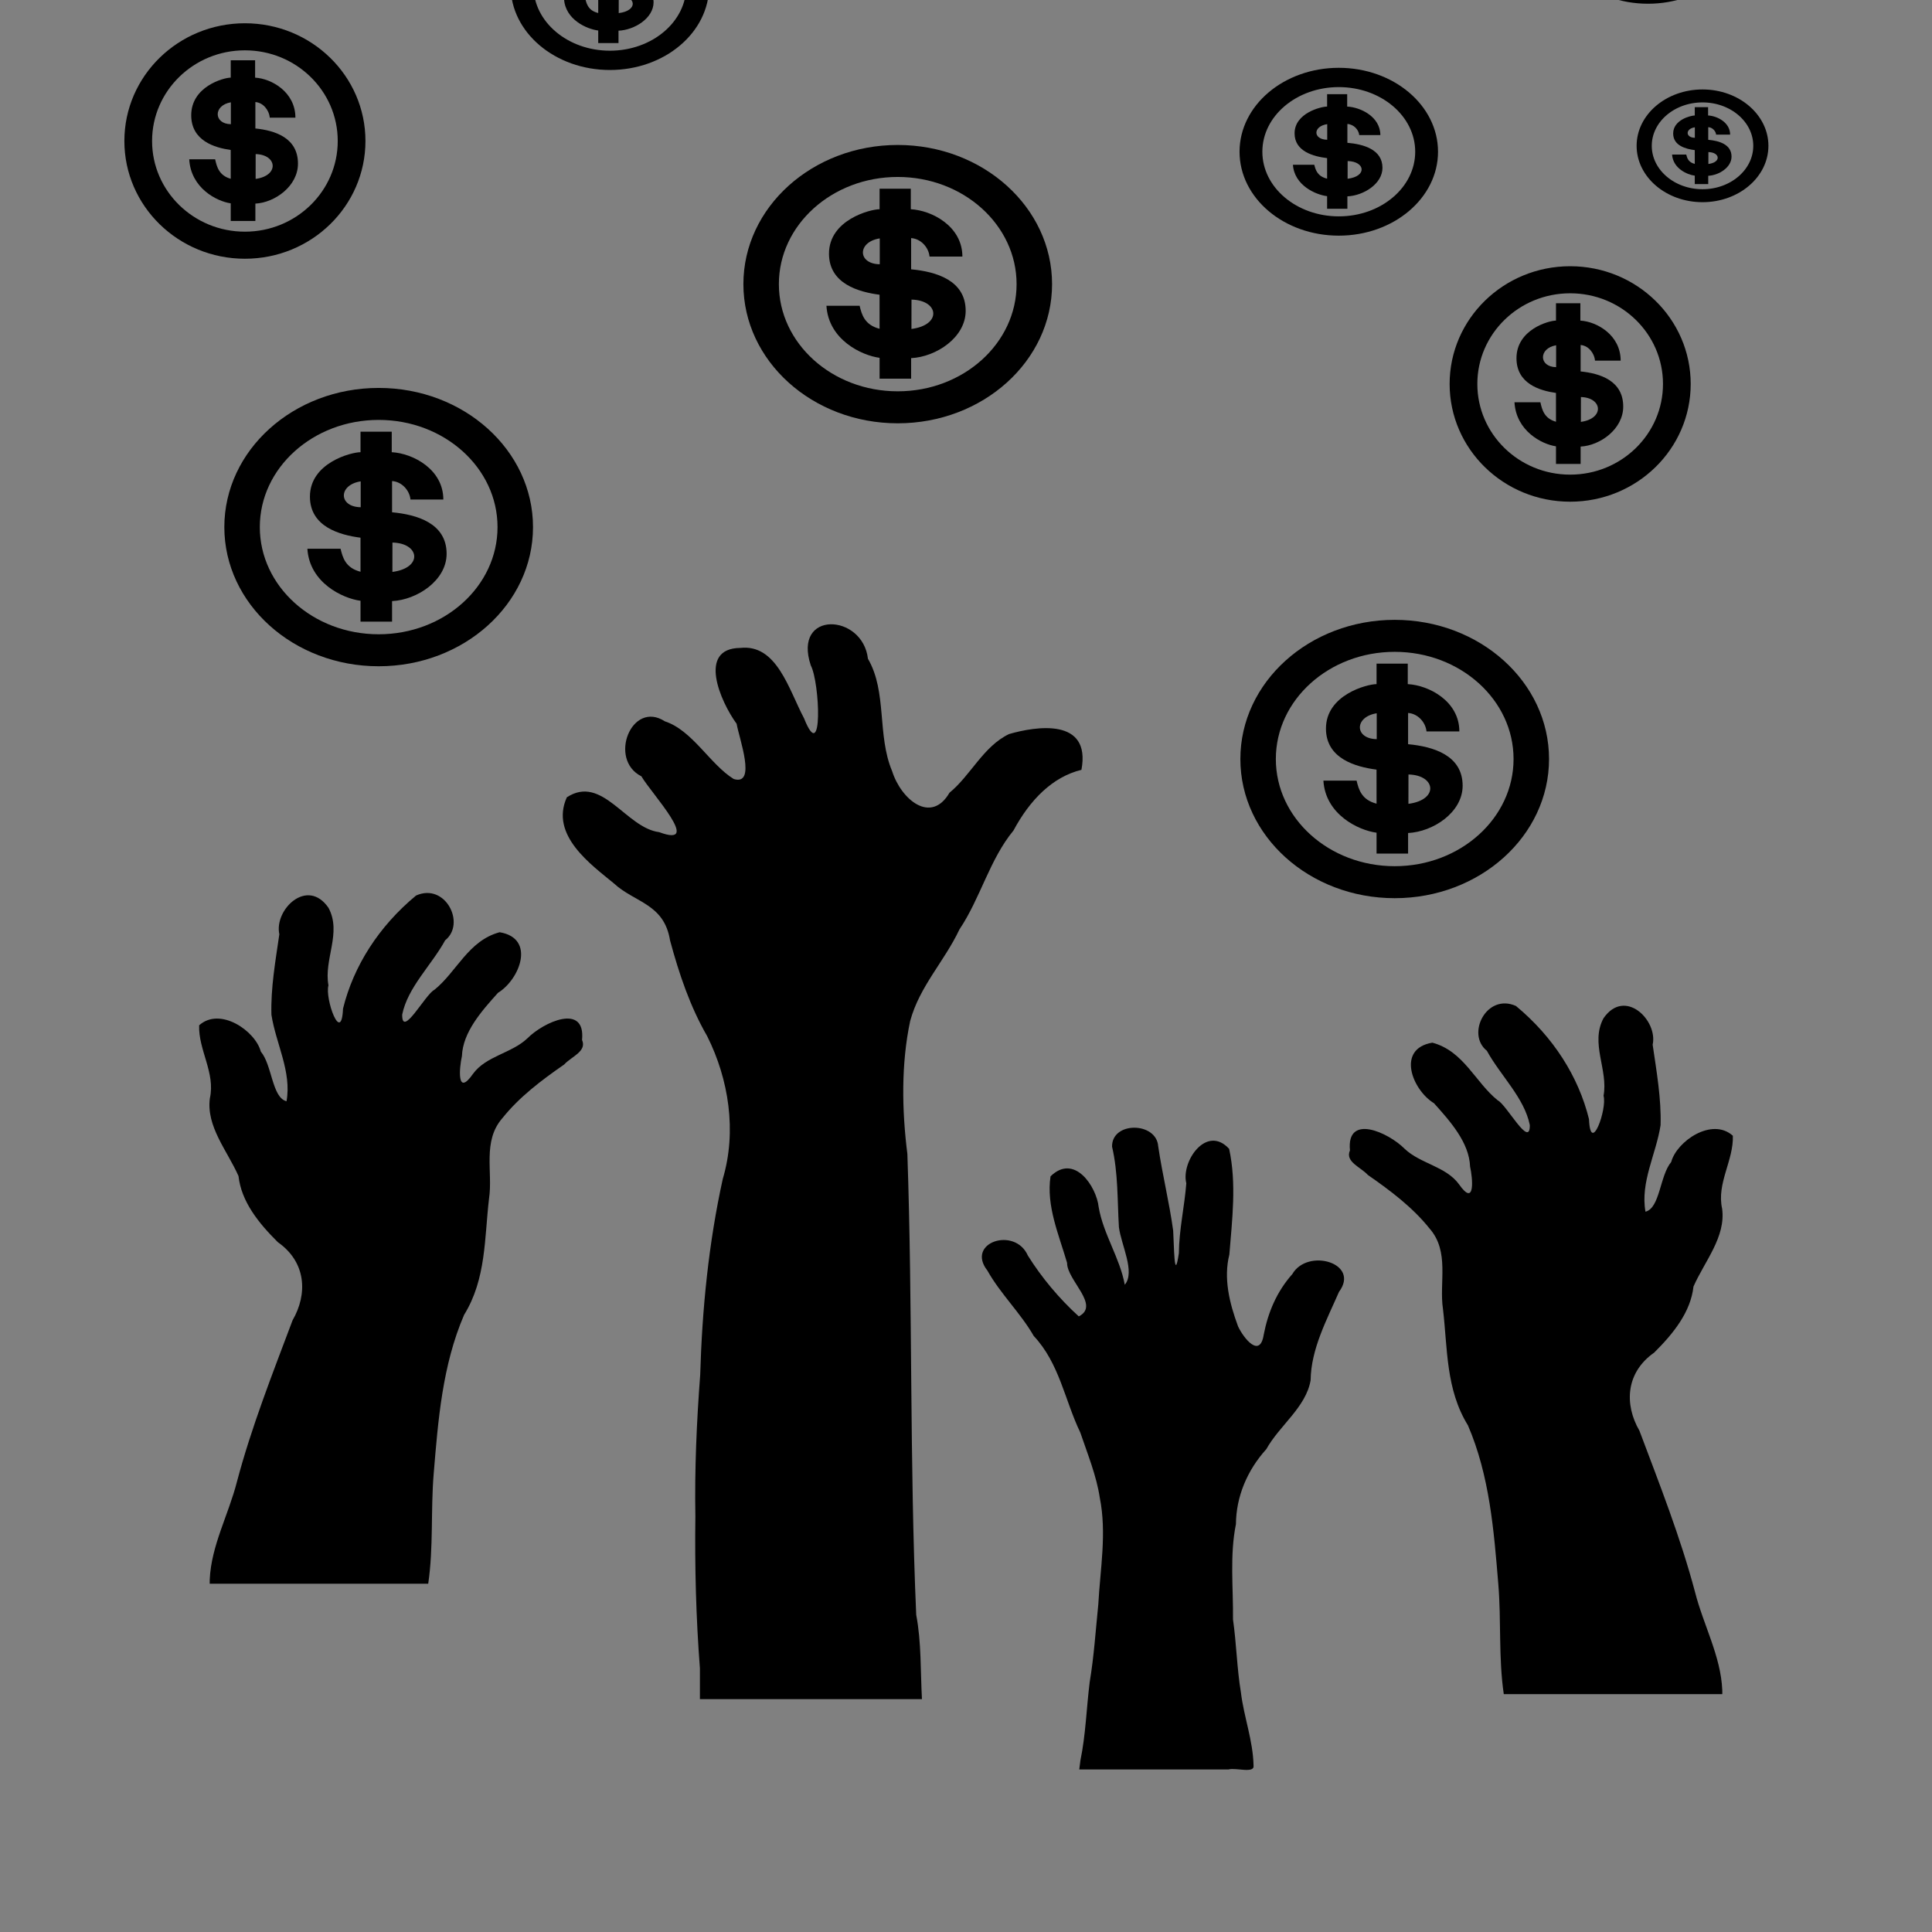 <svg:svg xmlns:dc="http://purl.org/dc/elements/1.1/" xmlns:ns2="http://creativecommons.org/ns#" xmlns:rdf="http://www.w3.org/1999/02/22-rdf-syntax-ns#" xmlns:svg="http://www.w3.org/2000/svg" height="477.766" id="svg2" version="1.1" viewBox="-22.53 90.119 477.766 477.766" width="477.766">
  <svg:rect x="-22.53" y="90.119" width="477.766" height="477.766" fill="#808080" stroke="none"/>
  <svg:defs id="defs4492">
    <svg:linearGradient id="linearGradient2231">
      <svg:stop id="stop2233" offset="0" style="stop-color:black;stop-opacity:.303" />
      <svg:stop id="stop2235" offset="1" style="stop-color:black;stop-opacity:0" />
    </svg:linearGradient>
    <svg:linearGradient id="linearGradient12263">
      <svg:stop id="stop12265" offset="0" style="stop-color:#ff8915" />
      <svg:stop id="stop12267" offset="1" style="stop-color:yellow" />
    </svg:linearGradient>
    <svg:linearGradient id="linearGradient7800">
      <svg:stop id="stop7802" offset="0" style="stop-color:#f60" />
      <svg:stop id="stop7804" offset="1" style="stop-color:yellow" />
    </svg:linearGradient>
    <svg:linearGradient id="linearGradient9592">
      <svg:stop id="stop9594" offset="0" style="stop-color:#cd5200" />
      <svg:stop id="stop9596" offset="1" style="stop-color:#caca00" />
    </svg:linearGradient>
  </svg:defs>
  <svg:g id="layer1" transform="matrix(0.459,0,0,0.38,281.778,161.119)">
    <svg:path d="m -549.98,841.04 c 0.791,-22.047 10.183,-42.326 14.674,-63.703 7.836,-35.668 19.131,-70.194 29.953,-104.98 8.202,-17.09 7.414,-37.843 -7.942,-50.83 -10.447,-12.539 -19.668,-26.449 -21.178,-43.007 -6.032,-16.504 -17.488,-32.265 -15.432,-50.67 3.07,-16.466 -6.244,-31.398 -5.778,-47.46 11.292,-12.221 30.288,3.65 33.212,17.092 6.137,8.755 6.022,29.999 13.861,32.337 2.853,-19.239 -5.709,-37.398 -8.134,-56.277 -0.422,-17.391 2.17,-35.014 4.263,-52.393 -2.902,-15.91 15.017,-37.289 26.481,-17.219 7.284,16.336 -2.632,33.531 -0.018,50.448 -2.037,8.635 7.022,39.029 7.845,15.186 5.639,-27.711 19.285,-53.57 39.348,-73.623 15.774,-8.553 26.992,18.276 15.677,29.143 -7.343,16.211 -20.168,30.534 -23.146,48.35 -0.167,15.695 12.439,-13.145 17.294,-16.095 12.02,-11.619 18.299,-32.061 35.211,-37.514 19.57,3.937 10.847,30.757 -0.888,39.42 -8.859,11.916 -18.956,25.614 -19.436,41.203 -1.375,7.276 -2.977,27.026 5.997,11.491 7.036,-11.627 20.724,-13.288 29.231,-23.02 8.735,-10.683 31.485,-23.19 29.486,1.006 2.758,7.447 -5.832,10.892 -9.643,15.992 -12.354,10.342 -24.17,21.171 -33.147,34.721 -11.078,15.111 -5.147,35.193 -7.324,52.564 -2.501,25.487 -1.443,52.207 -13.436,75.631 -11.701,32.808 -13.997,68.586 -16.37,103.28 -1.648,23.857 -0.061,47.921 -2.953,71.675 h -117.73 c 0.007,-0.917 0.013,-1.833 0.019,-2.75 z" id="path3295" />
  </svg:g>
  <svg:g id="g4496" transform="matrix(-0.459,0,0,0.38,150.929,188.429)">
    <svg:path d="m -549.98,841.04 c 0.791,-22.047 10.183,-42.326 14.674,-63.703 7.836,-35.668 19.131,-70.194 29.953,-104.98 8.202,-17.09 7.414,-37.843 -7.942,-50.83 -10.447,-12.539 -19.668,-26.449 -21.178,-43.007 -6.032,-16.504 -17.488,-32.265 -15.432,-50.67 3.07,-16.466 -6.244,-31.398 -5.778,-47.46 11.292,-12.221 30.288,3.65 33.212,17.092 6.137,8.755 6.022,29.999 13.861,32.337 2.853,-19.239 -5.709,-37.398 -8.134,-56.277 -0.422,-17.391 2.17,-35.014 4.263,-52.393 -2.902,-15.91 15.017,-37.289 26.481,-17.219 7.284,16.336 -2.632,33.531 -0.018,50.448 -2.037,8.635 7.022,39.029 7.845,15.186 5.639,-27.711 19.285,-53.57 39.348,-73.623 15.774,-8.553 26.992,18.276 15.677,29.143 -7.343,16.211 -20.168,30.534 -23.146,48.35 -0.167,15.695 12.439,-13.145 17.294,-16.095 12.02,-11.619 18.299,-32.061 35.211,-37.514 19.57,3.937 10.847,30.757 -0.888,39.42 -8.859,11.916 -18.956,25.614 -19.436,41.203 -1.375,7.276 -2.977,27.026 5.997,11.491 7.036,-11.627 20.724,-13.288 29.231,-23.02 8.735,-10.683 31.485,-23.19 29.486,1.006 2.758,7.447 -5.832,10.892 -9.643,15.992 -12.354,10.342 -24.17,21.171 -33.147,34.721 -11.078,15.111 -5.147,35.193 -7.324,52.564 -2.501,25.487 -1.443,52.207 -13.436,75.631 -11.701,32.808 -13.997,68.586 -16.37,103.28 -1.648,23.857 -0.061,47.921 -2.953,71.675 h -117.73 c 0.007,-0.917 0.013,-1.833 0.019,-2.75 z" id="path4494" />
  </svg:g>
  <svg:g id="layer1-5" transform="matrix(0.56,0,0,0.67,435.589,-55.037)">
    <svg:path d="m -509,832.35 c -1.707,-18.564 -2.301,-37.255 -1.999,-55.98 -0.364,-17.498 0.556,-34.924 2.131,-52.261 0.845,-24.423 3.751,-48.701 9.966,-72.318 6.293,-17.682 2.605,-36.863 -6.877,-52.687 -7.502,-10.869 -12.388,-22.898 -16.405,-35.358 -2.64,-13.621 -15.561,-13.893 -24.816,-21.053 -9.749,-6.767 -28.421,-17.682 -20.754,-31.774 15.689,-8.524 26.035,11.296 40.751,12.865 19.491,6.064 -3.417,-14.239 -7.834,-20.605 -14.786,-6.205 -4.321,-28.265 10.364,-20.293 12.157,3.305 19.96,15.887 30.393,21.284 10.265,2.657 2.353,-15.124 1.298,-20.378 -7.092,-8.086 -17.49,-27.846 1.61,-28 16.162,-1.501 21.37,15.29 28.171,26 8.454,17.794 6.989,-13.196 2.956,-19.568 -8.098,-20.421 22.944,-19.19 25.249,-2.432 8.539,12.23 3.954,28.149 10.679,41.483 3.964,10.465 17.153,19.716 25.335,7.958 9.357,-6.389 14.942,-17.114 26.302,-21.652 11.542,-2.792 36.336,-6.276 31.958,13.207 -12.717,2.581 -22.759,11.07 -30.009,22.399 -10.515,10.632 -14.661,25.07 -23.833,36.459 -6.745,11.938 -17.605,20.994 -21.782,33.831 -4.006,15.748 -3.695,32.864 -1.24,49.088 2.355,56.672 0.944,113.48 3.904,170.11 2.322,10.181 1.851,20.739 2.533,31.116 h -98.051 c 1.7e-4,-3.814 -3.4e-4,-7.628 2.5e-4,-11.441 z" id="path2877" />
  </svg:g>
  <svg:g id="layer1-4" transform="matrix(0.396,0,0,0.352,448.775,230.67)">
    <svg:path d="m -515.49,837.54 c 3.328,-18.014 3.76,-36.618 5.8,-55.049 2.689,-18.065 3.737,-36.503 5.377,-54.573 1.194,-24.815 5.37,-50.159 0.939,-74.966 -2.057,-15.443 -7.616,-30.746 -12.196,-45.912 -9.694,-22.592 -12.94,-48.424 -29.06,-67.789 -8.24,-16.162 -20.825,-29.608 -28.898,-45.866 -13.818,-19.798 17.186,-31.248 25.236,-10.59 8.618,15.48 19.508,30.146 31.792,42.714 13.645,-7.79 -7.437,-25.467 -7.301,-37.597 -5.133,-19.826 -13.108,-40.048 -10.338,-60.786 14.96,-16.469 28.721,7.382 30.065,21.607 2.878,19.012 13.235,35.663 16.301,54.553 6.696,-8.99 -2.244,-27.905 -3.662,-40.448 -1.009,-18.85 -0.433,-38.146 -4.282,-56.561 -0.245,-17.89 27.697,-17.53 28.814,-0.309 2.592,19.857 6.948,39.493 9.354,59.352 0.549,9.232 0.588,38.171 3.546,15.819 0.145,-16.558 3.53,-32.878 4.653,-49.133 -3.413,-15.234 12.593,-41.578 26.745,-24.207 4.712,24.38 1.887,49.649 0.14,74.251 -3.727,16.674 0.012,34.061 5.449,50.514 3.392,8.166 13.665,22.872 16.019,5.728 2.688,-15.581 8.085,-30.144 17.865,-42.517 9.543,-18.5 42.571,-7.78 29.13,12.517 -7.777,20.016 -17.476,40.188 -17.723,62.108 -2.939,19.027 -19.386,31.667 -27.65,48.365 -12.031,14.942 -18.86,33.503 -18.989,52.709 -3.934,21.879 -1.62,44.689 -1.831,66.935 2.168,17.009 2.428,34.247 4.944,51.321 1.812,17.026 7.57,33.804 7.887,51.312 0.751,5.853 -11.034,1.322 -15.625,2.75 h -93.209 c 0.237,-2.083 0.473,-4.167 0.71,-6.25 z" id="path3219" />
  </svg:g>
  <svg:g id="g4689" transform="matrix(0.173,0,0,0.156,32.948,186.05)">
    <svg:g id="g3261" transform="translate(-240.44,-240.44)">
      <svg:path d="m 461.05,656.3 c -107.84,0 -195.26,-87.42 -195.26,-195.25 0,-107.84 87.42,-195.26 195.26,-195.26 107.83,0 195.25,87.42 195.25,195.26 0,107.83 -87.42,195.25 -195.25,195.25 z" id="path3263" style="fill:none;stroke:#000000;stroke-width:50.716" />
    </svg:g>
    <svg:path d="m 194.66,69.375 v 32.505 c -13.15,0 -72.32,16.75 -72.32,70.46 0,47.79 42.7,60.8 72.28,65.07 l 0.04,54 c -21.61,-6.17 -25.54,-22.79 -28.54,-36.53 h -47.43 c 2.93,53.74 50.13,78.73 75.97,82.53 v 33.06 h 45.09 v -32.56 c 35.69,-1.9 77.97,-32.73 77.97,-74.97 0,-48.39 -42.11,-62.12 -77.97,-65.82 v -49.5 c 14.11,1 25.12,15 26.31,29.26 h 46.97 c 0,-48 -43.67,-73.26 -73.75,-75 V 69.375 Z m 0.25,78.715 v 41.03 c -31.79,-0.5 -32.41,-35.33 0,-41.03 z m 45.37,97.03 c 39.34,1 43.69,40.26 -0.06,46.54 z" id="path3267" style="fill:#000000" />
    <svg:path d="m 240.23,291.64 0.04,-46.53" id="path3277" style="fill:#ffffff" />
  </svg:g>
  <svg:g id="g4699" transform="matrix(0.173,0,0,0.156,161.306,125.968)">
    <svg:g id="g4693" transform="translate(-240.44,-240.44)">
      <svg:path d="m 461.05,656.3 c -107.84,0 -195.26,-87.42 -195.26,-195.25 0,-107.84 87.42,-195.26 195.26,-195.26 107.83,0 195.25,87.42 195.25,195.26 0,107.83 -87.42,195.25 -195.25,195.25 z" id="path4691" style="fill:none;stroke:#000000;stroke-width:50.716" />
    </svg:g>
    <svg:path d="m 194.66,69.375 v 32.505 c -13.15,0 -72.32,16.75 -72.32,70.46 0,47.79 42.7,60.8 72.28,65.07 l 0.04,54 c -21.61,-6.17 -25.54,-22.79 -28.54,-36.53 h -47.43 c 2.93,53.74 50.13,78.73 75.97,82.53 v 33.06 h 45.09 v -32.56 c 35.69,-1.9 77.97,-32.73 77.97,-74.97 0,-48.39 -42.11,-62.12 -77.97,-65.82 v -49.5 c 14.11,1 25.12,15 26.31,29.26 h 46.97 c 0,-48 -43.67,-73.26 -73.75,-75 V 69.375 Z m 0.25,78.715 v 41.03 c -31.79,-0.5 -32.41,-35.33 0,-41.03 z m 45.37,97.03 c 39.34,1 43.69,40.26 -0.06,46.54 z" id="path4695" style="fill:#000000" />
    <svg:path d="m 240.23,291.64 0.04,-46.53" id="path4697" style="fill:#ffffff" />
  </svg:g>
  <svg:g id="g4709" transform="matrix(0.173,0,0,0.156,284.202,243.402)">
    <svg:g id="g4703" transform="translate(-240.44,-240.44)">
      <svg:path d="m 461.05,656.3 c -107.84,0 -195.26,-87.42 -195.26,-195.25 0,-107.84 87.42,-195.26 195.26,-195.26 107.83,0 195.25,87.42 195.25,195.26 0,107.83 -87.42,195.25 -195.25,195.25 z" id="path4701" style="fill:none;stroke:#000000;stroke-width:50.716" />
    </svg:g>
    <svg:path d="m 194.66,69.375 v 32.505 c -13.15,0 -72.32,16.75 -72.32,70.46 0,47.79 42.7,60.8 72.28,65.07 l 0.04,54 c -21.61,-6.17 -25.54,-22.79 -28.54,-36.53 h -47.43 c 2.93,53.74 50.13,78.73 75.97,82.53 v 33.06 h 45.09 v -32.56 c 35.69,-1.9 77.97,-32.73 77.97,-74.97 0,-48.39 -42.11,-62.12 -77.97,-65.82 v -49.5 c 14.11,1 25.12,15 26.31,29.26 h 46.97 c 0,-48 -43.67,-73.26 -73.75,-75 V 69.375 Z m 0.25,78.715 v 41.03 c -31.79,-0.5 -32.41,-35.33 0,-41.03 z m 45.37,97.03 c 39.34,1 43.69,40.26 -0.06,46.54 z" id="path4705" style="fill:#000000" />
    <svg:path d="m 240.23,291.64 0.04,-46.53" id="path4707" style="fill:#ffffff" />
  </svg:g>
  <svg:a id="a4721" transform="matrix(0.781,0,0,0.846,113.989,-49.963)">
    <svg:g id="g4719" transform="matrix(0.173,0,0,0.156,284.202,243.402)">
      <svg:g id="g4713" transform="translate(-240.44,-240.44)">
        <svg:path d="m 461.05,656.3 c -107.84,0 -195.26,-87.42 -195.26,-195.25 0,-107.84 87.42,-195.26 195.26,-195.26 107.83,0 195.25,87.42 195.25,195.26 0,107.83 -87.42,195.25 -195.25,195.25 z" id="path4711" style="fill:none;stroke:#000000;stroke-width:50.716" />
      </svg:g>
      <svg:path d="m 194.66,69.375 v 32.505 c -13.15,0 -72.32,16.75 -72.32,70.46 0,47.79 42.7,60.8 72.28,65.07 l 0.04,54 c -21.61,-6.17 -25.54,-22.79 -28.54,-36.53 h -47.43 c 2.93,53.74 50.13,78.73 75.97,82.53 v 33.06 h 45.09 v -32.56 c 35.69,-1.9 77.97,-32.73 77.97,-74.97 0,-48.39 -42.11,-62.12 -77.97,-65.82 v -49.5 c 14.11,1 25.12,15 26.31,29.26 h 46.97 c 0,-48 -43.67,-73.26 -73.75,-75 V 69.375 Z m 0.25,78.715 v 41.03 c -31.79,-0.5 -32.41,-35.33 0,-41.03 z m 45.37,97.03 c 39.34,1 43.69,40.26 -0.06,46.54 z" id="path4715" style="fill:#000000" />
      <svg:path d="m 240.23,291.64 0.04,-46.53" id="path4717" style="fill:#ffffff" />
    </svg:g>
  </svg:a>
  <svg:a id="a4738" transform="matrix(0.781,0,0,0.846,-213.734,-110.046)">
    <svg:g id="g4736" transform="matrix(0.173,0,0,0.156,284.202,243.402)">
      <svg:g id="g4730" transform="translate(-240.44,-240.44)">
        <svg:path d="m 461.05,656.3 c -107.84,0 -195.26,-87.42 -195.26,-195.25 0,-107.84 87.42,-195.26 195.26,-195.26 107.83,0 195.25,87.42 195.25,195.26 0,107.83 -87.42,195.25 -195.25,195.25 z" id="path4728" style="fill:none;stroke:#000000;stroke-width:50.716" />
      </svg:g>
      <svg:path d="m 194.66,69.375 v 32.505 c -13.15,0 -72.32,16.75 -72.32,70.46 0,47.79 42.7,60.8 72.28,65.07 l 0.04,54 c -21.61,-6.17 -25.54,-22.79 -28.54,-36.53 h -47.43 c 2.93,53.74 50.13,78.73 75.97,82.53 v 33.06 h 45.09 v -32.56 c 35.69,-1.9 77.97,-32.73 77.97,-74.97 0,-48.39 -42.11,-62.12 -77.97,-65.82 v -49.5 c 14.11,1 25.12,15 26.31,29.26 h 46.97 c 0,-48 -43.67,-73.26 -73.75,-75 V 69.375 Z m 0.25,78.715 v 41.03 c -31.79,-0.5 -32.41,-35.33 0,-41.03 z m 45.37,97.03 c 39.34,1 43.69,40.26 -0.06,46.54 z" id="path4732" style="fill:#000000" />
      <svg:path d="m 240.23,291.64 0.04,-46.53" id="path4734" style="fill:#ffffff" />
    </svg:g>
  </svg:a>
  <svg:a id="a4750" transform="matrix(0.643,0,0,0.603,-78.99,-80.848)">
    <svg:g id="g4748" transform="matrix(0.173,0,0,0.156,284.202,243.402)">
      <svg:g id="g4742" transform="translate(-240.44,-240.44)">
        <svg:path d="m 461.05,656.3 c -107.84,0 -195.26,-87.42 -195.26,-195.25 0,-107.84 87.42,-195.26 195.26,-195.26 107.83,0 195.25,87.42 195.25,195.26 0,107.83 -87.42,195.25 -195.25,195.25 z" id="path4740" style="fill:none;stroke:#000000;stroke-width:50.716" />
      </svg:g>
      <svg:path d="m 194.66,69.375 v 32.505 c -13.15,0 -72.32,16.75 -72.32,70.46 0,47.79 42.7,60.8 72.28,65.07 l 0.04,54 c -21.61,-6.17 -25.54,-22.79 -28.54,-36.53 h -47.43 c 2.93,53.74 50.13,78.73 75.97,82.53 v 33.06 h 45.09 v -32.56 c 35.69,-1.9 77.97,-32.73 77.97,-74.97 0,-48.39 -42.11,-62.12 -77.97,-65.82 v -49.5 c 14.11,1 25.12,15 26.31,29.26 h 46.97 c 0,-48 -43.67,-73.26 -73.75,-75 V 69.375 Z m 0.25,78.715 v 41.03 c -31.79,-0.5 -32.41,-35.33 0,-41.03 z m 45.37,97.03 c 39.34,1 43.69,40.26 -0.06,46.54 z" id="path4744" style="fill:#000000" />
      <svg:path d="m 240.23,291.64 0.04,-46.53" id="path4746" style="fill:#ffffff" />
    </svg:g>
  </svg:a>
  <svg:a id="a4762" transform="matrix(0.643,0,0,0.603,101.257,-39.883)">
    <svg:g id="g4760" transform="matrix(0.173,0,0,0.156,284.202,243.402)">
      <svg:g id="g4754" transform="translate(-240.44,-240.44)">
        <svg:path d="m 461.05,656.3 c -107.84,0 -195.26,-87.42 -195.26,-195.25 0,-107.84 87.42,-195.26 195.26,-195.26 107.83,0 195.25,87.42 195.25,195.26 0,107.83 -87.42,195.25 -195.25,195.25 z" id="path4752" style="fill:none;stroke:#000000;stroke-width:50.716" />
      </svg:g>
      <svg:path d="m 194.66,69.375 v 32.505 c -13.15,0 -72.32,16.75 -72.32,70.46 0,47.79 42.7,60.8 72.28,65.07 l 0.04,54 c -21.61,-6.17 -25.54,-22.79 -28.54,-36.53 h -47.43 c 2.93,53.74 50.13,78.73 75.97,82.53 v 33.06 h 45.09 v -32.56 c 35.69,-1.9 77.97,-32.73 77.97,-74.97 0,-48.39 -42.11,-62.12 -77.97,-65.82 v -49.5 c 14.11,1 25.12,15 26.31,29.26 h 46.97 c 0,-48 -43.67,-73.26 -73.75,-75 V 69.375 Z m 0.25,78.715 v 41.03 c -31.79,-0.5 -32.41,-35.33 0,-41.03 z m 45.37,97.03 c 39.34,1 43.69,40.26 -0.06,46.54 z" id="path4756" style="fill:#000000" />
      <svg:path d="m 240.23,291.64 0.04,-46.53" id="path4758" style="fill:#ffffff" />
    </svg:g>
  </svg:a>
  <svg:a id="a4774" transform="matrix(0.643,0,0,0.603,177.726,-97.234)">
    <svg:g id="g4772" transform="matrix(0.173,0,0,0.156,284.202,243.402)">
      <svg:g id="g4766" transform="translate(-240.44,-240.44)">
        <svg:path d="m 461.05,656.3 c -107.84,0 -195.26,-87.42 -195.26,-195.25 0,-107.84 87.42,-195.26 195.26,-195.26 107.83,0 195.25,87.42 195.25,195.26 0,107.83 -87.42,195.25 -195.25,195.25 z" id="path4764" style="fill:none;stroke:#000000;stroke-width:50.716" />
      </svg:g>
      <svg:path d="m 194.66,69.375 v 32.505 c -13.15,0 -72.32,16.75 -72.32,70.46 0,47.79 42.7,60.8 72.28,65.07 l 0.04,54 c -21.61,-6.17 -25.54,-22.79 -28.54,-36.53 h -47.43 c 2.93,53.74 50.13,78.73 75.97,82.53 v 33.06 h 45.09 v -32.56 c 35.69,-1.9 77.97,-32.73 77.97,-74.97 0,-48.39 -42.11,-62.12 -77.97,-65.82 v -49.5 c 14.11,1 25.12,15 26.31,29.26 h 46.97 c 0,-48 -43.67,-73.26 -73.75,-75 V 69.375 Z m 0.25,78.715 v 41.03 c -31.79,-0.5 -32.41,-35.33 0,-41.03 z m 45.37,97.03 c 39.34,1 43.69,40.26 -0.06,46.54 z" id="path4768" style="fill:#000000" />
      <svg:path d="m 240.23,291.64 0.04,-46.53" id="path4770" style="fill:#ffffff" />
    </svg:g>
  </svg:a>
  <svg:a id="a4798" transform="matrix(0.427,0,0,0.405,135.21,-68.267)">
    <svg:g id="g4796" transform="matrix(0.173,0,0,0.156,284.202,243.402)">
      <svg:g id="g4790" transform="translate(-240.44,-240.44)">
        <svg:path d="m 461.05,656.3 c -107.84,0 -195.26,-87.42 -195.26,-195.25 0,-107.84 87.42,-195.26 195.26,-195.26 107.83,0 195.25,87.42 195.25,195.26 0,107.83 -87.42,195.25 -195.25,195.25 z" id="path4788" style="fill:none;stroke:#000000;stroke-width:50.716" />
      </svg:g>
      <svg:path d="m 194.66,69.375 v 32.505 c -13.15,0 -72.32,16.75 -72.32,70.46 0,47.79 42.7,60.8 72.28,65.07 l 0.04,54 c -21.61,-6.17 -25.54,-22.79 -28.54,-36.53 h -47.43 c 2.93,53.74 50.13,78.73 75.97,82.53 v 33.06 h 45.09 v -32.56 c 35.69,-1.9 77.97,-32.73 77.97,-74.97 0,-48.39 -42.11,-62.12 -77.97,-65.82 v -49.5 c 14.11,1 25.12,15 26.31,29.26 h 46.97 c 0,-48 -43.67,-73.26 -73.75,-75 V 69.375 Z m 0.25,78.715 v 41.03 c -31.79,-0.5 -32.41,-35.33 0,-41.03 z m 45.37,97.03 c 39.34,1 43.69,40.26 -0.06,46.54 z" id="path4792" style="fill:#000000" />
      <svg:path d="m 240.23,291.64 0.04,-46.53" id="path4794" style="fill:#ffffff" />
    </svg:g>
  </svg:a>
  <svg:a id="a4810" transform="matrix(0.427,0,0,0.405,-86.003,-92.847)">
    <svg:g id="g4808" transform="matrix(0.173,0,0,0.156,284.202,243.402)">
      <svg:g id="g4802" transform="translate(-240.44,-240.44)">
        <svg:path d="m 461.05,656.3 c -107.84,0 -195.26,-87.42 -195.26,-195.25 0,-107.84 87.42,-195.26 195.26,-195.26 107.83,0 195.25,87.42 195.25,195.26 0,107.83 -87.42,195.25 -195.25,195.25 z" id="path4800" style="fill:none;stroke:#000000;stroke-width:50.716" />
      </svg:g>
      <svg:path d="m 194.66,69.375 v 32.505 c -13.15,0 -72.32,16.75 -72.32,70.46 0,47.79 42.7,60.8 72.28,65.07 l 0.04,54 c -21.61,-6.17 -25.54,-22.79 -28.54,-36.53 h -47.43 c 2.93,53.74 50.13,78.73 75.97,82.53 v 33.06 h 45.09 v -32.56 c 35.69,-1.9 77.97,-32.73 77.97,-74.97 0,-48.39 -42.11,-62.12 -77.97,-65.82 v -49.5 c 14.11,1 25.12,15 26.31,29.26 h 46.97 c 0,-48 -43.67,-73.26 -73.75,-75 V 69.375 Z m 0.25,78.715 v 41.03 c -31.79,-0.5 -32.41,-35.33 0,-41.03 z m 45.37,97.03 c 39.34,1 43.69,40.26 -0.06,46.54 z" id="path4804" style="fill:#000000" />
      <svg:path d="m 240.23,291.64 0.04,-46.53" id="path4806" style="fill:#ffffff" />
    </svg:g>
  </svg:a>
  <svg:a id="a4822" transform="matrix(0.427,0,0,0.405,61.472,-46.419)">
    <svg:g id="g4820" transform="matrix(0.173,0,0,0.156,284.202,243.402)">
      <svg:g id="g4814" transform="translate(-240.44,-240.44)">
        <svg:path d="m 461.05,656.3 c -107.84,0 -195.26,-87.42 -195.26,-195.25 0,-107.84 87.42,-195.26 195.26,-195.26 107.83,0 195.25,87.42 195.25,195.26 0,107.83 -87.42,195.25 -195.25,195.25 z" id="path4812" style="fill:none;stroke:#000000;stroke-width:50.716" />
      </svg:g>
      <svg:path d="m 194.66,69.375 v 32.505 c -13.15,0 -72.32,16.75 -72.32,70.46 0,47.79 42.7,60.8 72.28,65.07 l 0.04,54 c -21.61,-6.17 -25.54,-22.79 -28.54,-36.53 h -47.43 c 2.93,53.74 50.13,78.73 75.97,82.53 v 33.06 h 45.09 v -32.56 c 35.69,-1.9 77.97,-32.73 77.97,-74.97 0,-48.39 -42.11,-62.12 -77.97,-65.82 v -49.5 c 14.11,1 25.12,15 26.31,29.26 h 46.97 c 0,-48 -43.67,-73.26 -73.75,-75 V 69.375 Z m 0.25,78.715 v 41.03 c -31.79,-0.5 -32.41,-35.33 0,-41.03 z m 45.37,97.03 c 39.34,1 43.69,40.26 -0.06,46.54 z" id="path4816" style="fill:#000000" />
      <svg:path d="m 240.23,291.64 0.04,-46.53" id="path4818" style="fill:#ffffff" />
    </svg:g>
  </svg:a>
  <svg:a id="a4834" transform="matrix(0.427,0,0,0.405,260.837,13.663)">
    <svg:g id="g4832" transform="matrix(0.173,0,0,0.156,284.202,243.402)">
      <svg:g id="g4826" transform="translate(-240.44,-240.44)">
        <svg:path d="m 461.05,656.3 c -107.84,0 -195.26,-87.42 -195.26,-195.25 0,-107.84 87.42,-195.26 195.26,-195.26 107.83,0 195.25,87.42 195.25,195.26 0,107.83 -87.42,195.25 -195.25,195.25 z" id="path4824" style="fill:none;stroke:#000000;stroke-width:50.716" />
      </svg:g>
      <svg:path d="m 194.66,69.375 v 32.505 c -13.15,0 -72.32,16.75 -72.32,70.46 0,47.79 42.7,60.8 72.28,65.07 l 0.04,54 c -21.61,-6.17 -25.54,-22.79 -28.54,-36.53 h -47.43 c 2.93,53.74 50.13,78.73 75.97,82.53 v 33.06 h 45.09 v -32.56 c 35.69,-1.9 77.97,-32.73 77.97,-74.97 0,-48.39 -42.11,-62.12 -77.97,-65.82 v -49.5 c 14.11,1 25.12,15 26.31,29.26 h 46.97 c 0,-48 -43.67,-73.26 -73.75,-75 V 69.375 Z m 0.25,78.715 v 41.03 c -31.79,-0.5 -32.41,-35.33 0,-41.03 z m 45.37,97.03 c 39.34,1 43.69,40.26 -0.06,46.54 z" id="path4828" style="fill:#000000" />
      <svg:path d="m 240.23,291.64 0.04,-46.53" id="path4830" style="fill:#ffffff" />
    </svg:g>
  </svg:a>
</svg:svg>